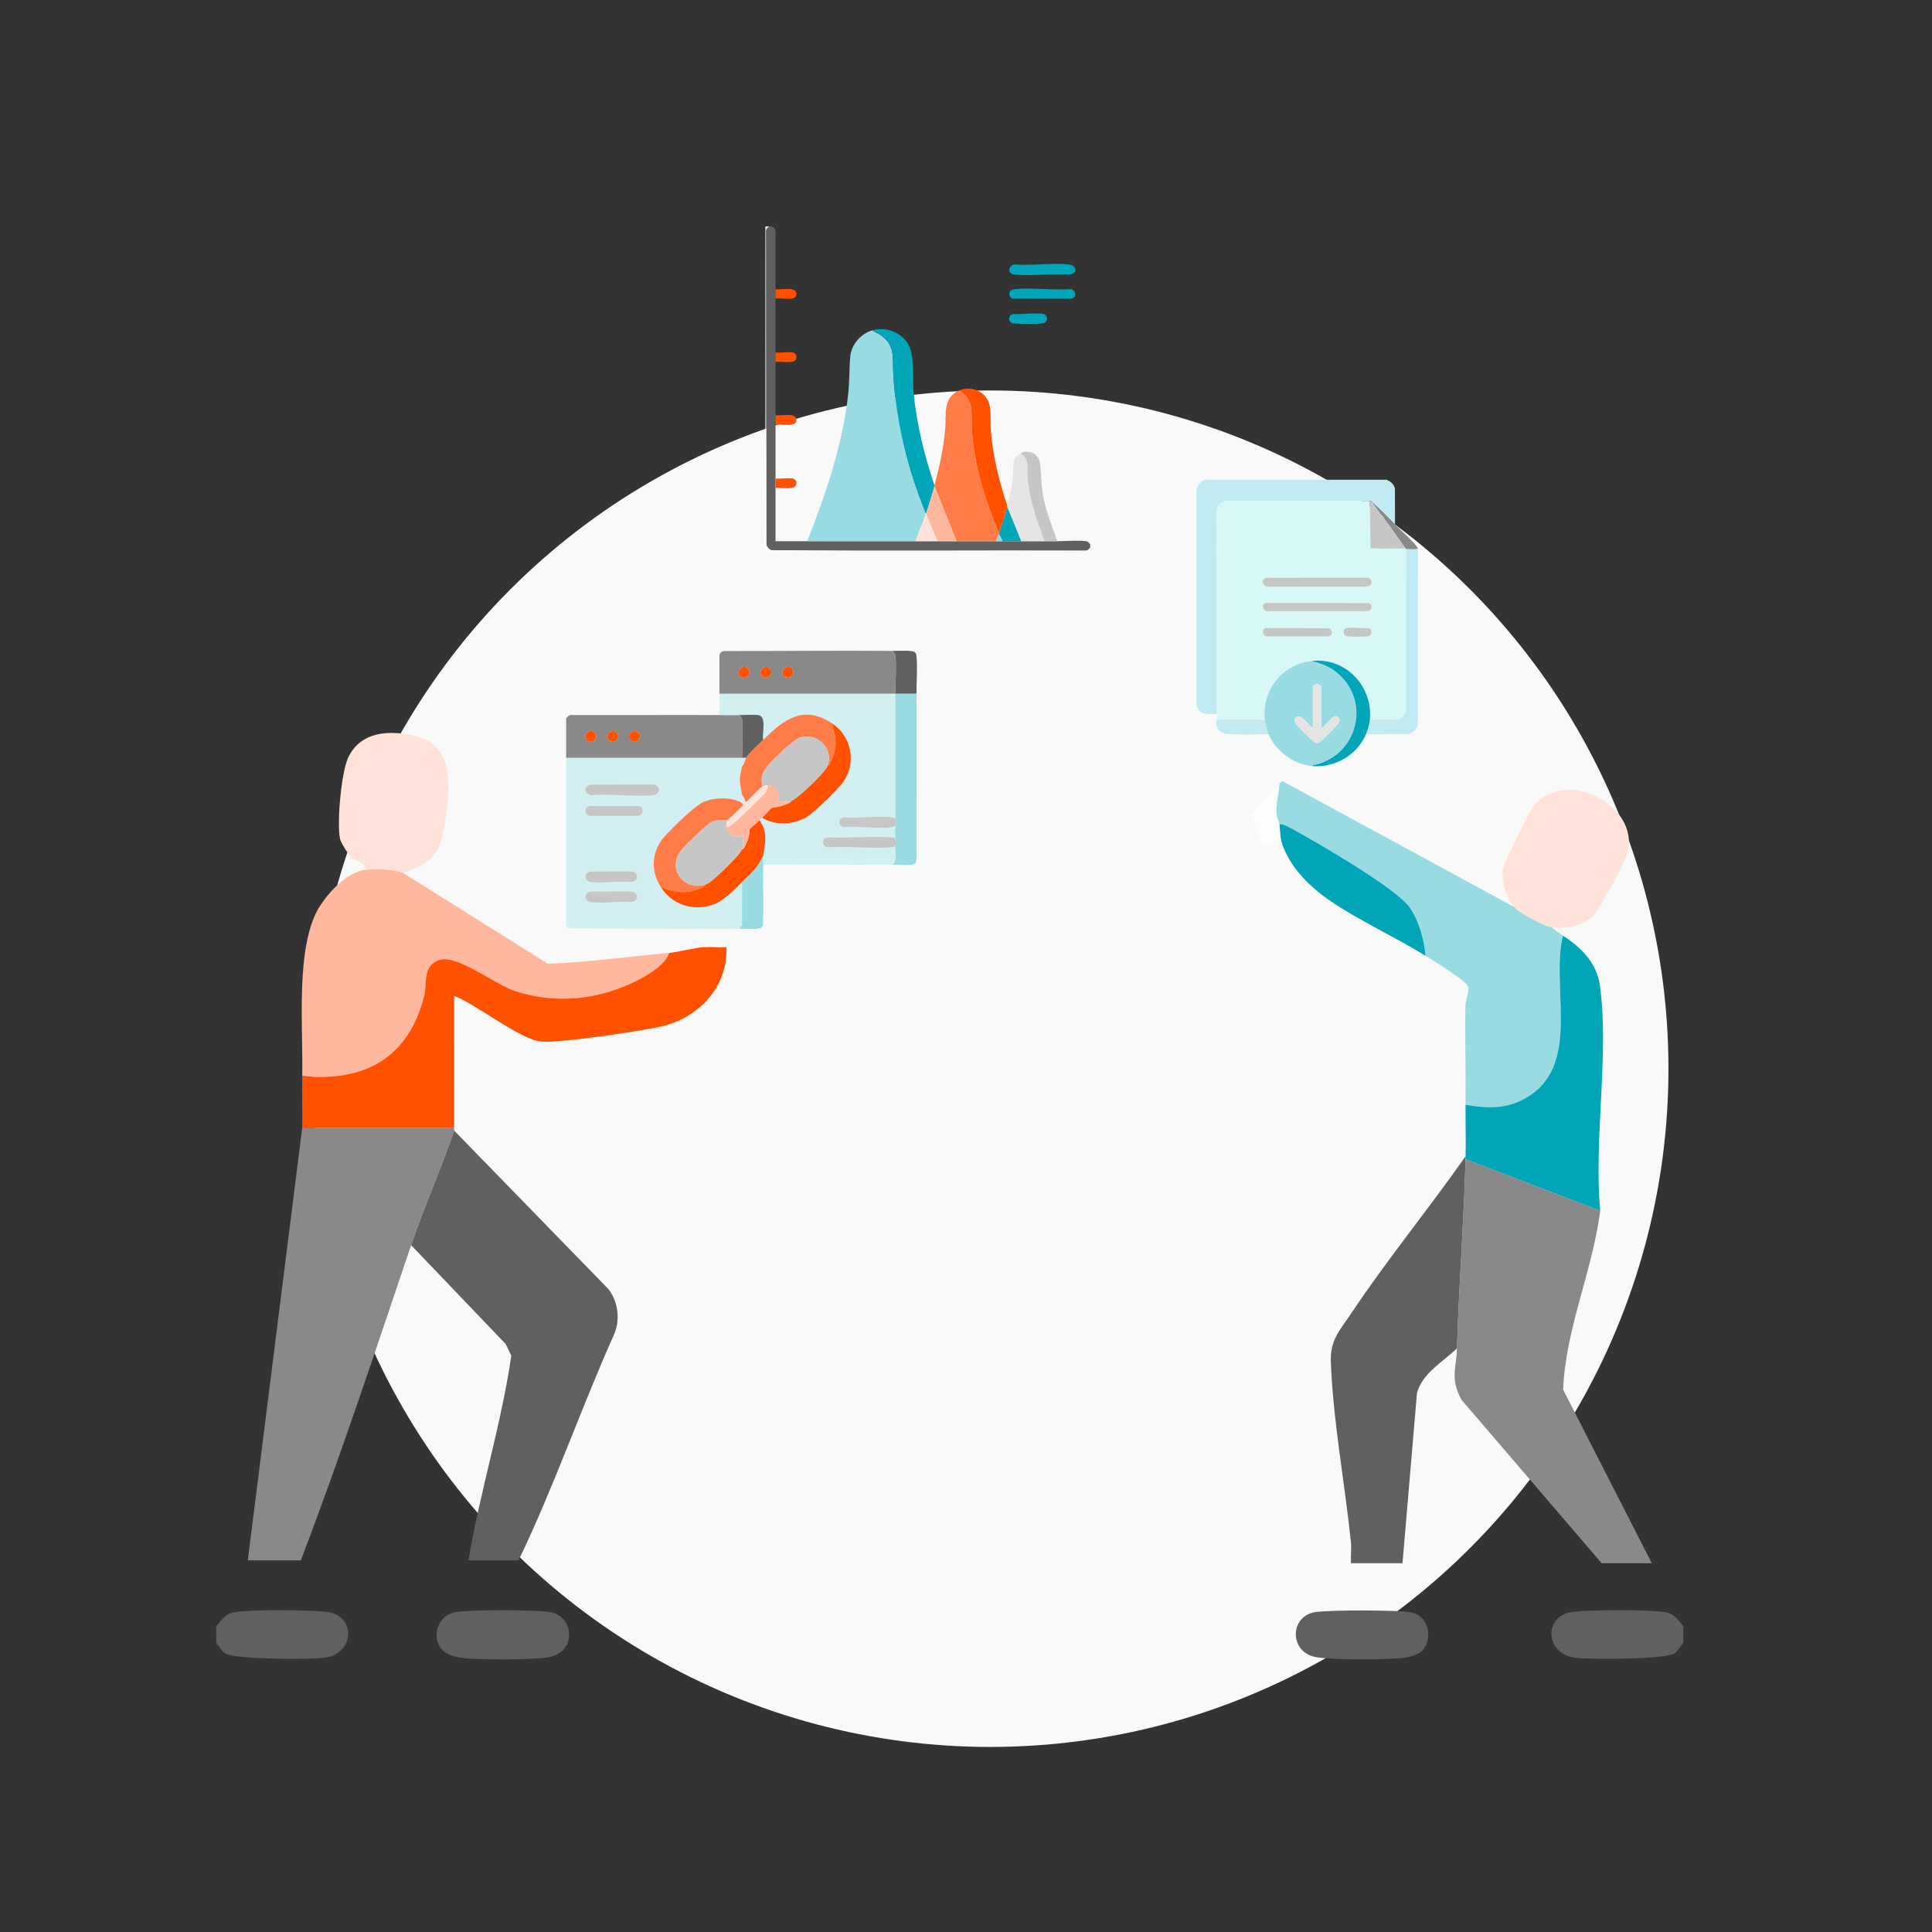 <?xml version="1.0" encoding="UTF-8"?>
<svg id="Capa_1" xmlns="http://www.w3.org/2000/svg" version="1.1" viewBox="0 0 1080 1080">
  <rect x="0" y="0" width="1080" height="1080" fill="#333333" stroke="none"/>
  <!-- Generator: Adobe Illustrator 29.6.0, SVG Export Plug-In . SVG Version: 2.1.1 Build 207)  -->
  <defs>
    <style>
      .st0 {
        fill: #ffe2da;
      }

      .st1 {
        fill: #898989;
      }

      .st2 {
        fill: #ff5100;
      }

      .st3 {
        fill: #d8f8f7;
      }

      .st4 {
        fill: #00a5b8;
      }

      .st5 {
        fill: #606060;
      }

      .st6 {
        fill: #d2f0f2;
      }

      .st7 {
        fill: #e5e5e5;
      }

      .st8 {
        fill: #98dbe3;
      }

      .st9 {
        fill: #f9f9f9;
      }

      .st10 {
        fill: #d6ebfd;
      }

      .st11 {
        fill: #ff7c48;
      }

      .st12 {
        fill: #c6c6c6;
      }

      .st13 {
        fill: #c1eaf3;
      }

      .st14 {
        fill: #fdfdfd;
      }

      .st15 {
        fill: #ffb79e;
      }
    </style>
  </defs>
  <circle class="st9" cx="553.54" cy="597.41" r="379.14"/>
  <g>
    <path class="st5" d="M120.9,909.08c3.2-3.86,5.09-7.05,10.51-7.91,9.52-1.51,41.22-1.29,51.19-.13,16.73,1.93,15.92,23.76-1.6,25.71-8.68.97-49.49.99-55.21-2.53-2.12-1.31-3.03-3.96-4.89-5.52v-9.61Z"/>
    <path class="st5" d="M940.99,909.08v9.61c-1.86,1.56-2.76,4.21-4.89,5.52-5.72,3.52-46.53,3.5-55.21,2.53-17.52-1.95-18.33-23.77-1.6-25.71,9.97-1.15,41.67-1.38,51.19.13,5.42.86,7.31,4.05,10.51,7.91Z"/>
    <path class="st1" d="M253.85,630.38c-.12.5.16,1.13,0,1.6-6.85,20.58-16.78,42.68-24.03,64.07-19.96,58.89-39.43,118.18-61.67,176.19h-29.63l30.43-241.86h84.89Z"/>
    <path class="st1" d="M894.54,676.83c-4.32,33.69-19.47,66.2-20.72,100.02l49.55,97h-28.03l-78.39-91.39c-6.44-12.2-2.84-17.05-2.49-28.74,1.04-35.22,3.87-70.62,4.81-105.71l75.28,28.83Z"/>
    <path class="st5" d="M253.85,631.98l86.51,88.88c5.24,7.24,6.47,17,2.83,25.28-18.62,41.61-33.58,85.21-53.3,126.1h-28.03c6.46-38.42,18.34-75.96,23.97-114.4l-3.15-6.53-52.86-55.26c7.25-21.39,17.18-43.49,24.03-64.07Z"/>
    <path class="st15" d="M204.19,486.22c5.78-.75,15.25-.32,20.82,1.6l81.22,50.91c22.54-.72,45.18-4.04,67.74-6.06-1.83,6.73-12.58,12.83-18.62,15.82-21.2,10.49-44.93,12.89-67.52,5.45-11.22-3.69-32.36-20.44-42.07-17.38s-6.82,13.03-8.65,20.22c-8.81,34.6-33.16,48-68.16,44.76.65-26.56-4.15-73.14,9.87-95.04,5.24-8.18,15.37-18.99,25.37-20.28Z"/>
    <path class="st8" d="M846.49,507.04c3.23,3.39,16.19,10.56,20.82,11.21,1.98,1.71,4.23,3.39,6.41,4.81-6.94,27.49,9.61,69.71-17.72,88.79-11.66,8.14-23.25,8.01-36.74,5.71.22-18.41-.4-36.9-.08-55.32.06-3.63,2.26-7.65,1.45-10.78s-19.51-14.51-23.8-17.18c-.65-8.94-3.74-19.81-8.91-27.13-7.54-10.68-51.63-36.18-65.29-43.64-2.39-1.31-4.71-2.62-7.49-2.91-.21-1.58-1.69-3.27-1.74-7.12-.08-5.45,1.54-10.03,1.74-15.31.46-.58,1.17-1.03,1.6-1.6l129.74,70.48Z"/>
    <path class="st5" d="M819.26,648c-.94,35.09-3.77,70.49-4.81,105.71-7.94,7.81-19.03,13.47-22.35,24.91l-8.09,95.22h-28.83c-.21-3.96.4-8.04-.02-12-3.36-32.19-10.18-69.24-11.22-100.97-.4-12.05,5.33-17.57,11.53-26.88,19.95-29.94,43.15-58.15,63.77-87.59-.01.53.01,1.07,0,1.6Z"/>
    <path class="st2" d="M406.01,529.47c1.09,22.19-15.55,39.68-36.52,44.37-12.13,2.71-55.65,9.15-66.6,8.44-11.82-.77-36.66-20.98-49.03-25.57l-.02,73.68h-84.89c.17-9.58-.23-19.25,0-28.83,35.01,3.24,59.35-10.16,68.16-44.76,1.83-7.18-1.19-17.12,8.65-20.22s30.85,13.68,42.07,17.38c22.6,7.44,46.32,5.04,67.52-5.45,6.04-2.99,16.79-9.09,18.62-15.82,5.63-.51,13.82-2.85,19.22-3.2,4.23-.28,8.57.22,12.81,0Z"/>
    <path class="st4" d="M894.54,676.83l-75.28-28.83c.01-.53-.01-1.07,0-1.6.25-9.58-.11-19.25,0-28.83,13.49,2.31,25.08,2.43,36.74-5.71,27.33-19.09,10.78-61.31,17.72-88.79,10.25,6.67,18.89,15.07,20.68,28.17,5.2,37.9-3.59,86.55.14,125.6Z"/>
    <path class="st0" d="M225.02,487.82c-5.58-1.92-15.04-2.35-20.82-1.6.39-4.59-4.84-4.08-8.02-7.2-1.59-1.56-5.58-7.83-6.06-9.95-1.97-8.83.68-37.79,4.67-45.91,7.1-14.47,22.98-15.06,37.07-11.85,22.67,5.17,19.68,28.97,17.17,46.86s-6.29,24.52-24,29.66Z"/>
    <path class="st0" d="M867.31,518.26c-4.63-.65-17.59-7.82-20.82-11.21-4.86-5.1-7.36-14.6-6.32-21.51.55-3.65,14.83-32.15,17.51-35.37,17.44-21.07,59.1-.11,52.12,26.51-1.32,5.04-15.57,31.77-19.19,35.25-6.46,6.22-14.59,7.57-23.29,6.34Z"/>
    <path class="st4" d="M796.83,534.27c-16.55-10.32-36.89-19.54-52.86-30.43-11.52-7.86-22.57-18.52-27.23-32.03-1.44-4.18-1.08-7.28-1.6-11.21,2.78.29,5.09,1.6,7.49,2.91,13.67,7.46,57.75,32.96,65.29,43.64,5.17,7.32,8.26,18.19,8.91,27.13Z"/>
    <path class="st5" d="M247.94,922.98c-7.61-6.98-3.46-20.22,6.8-21.82,8.83-1.38,43.84-1.38,52.67,0,13.81,2.15,15.39,23-1.65,25.39-10.04,1.4-37.69,1.34-47.94.19-2.96-.33-7.73-1.79-9.87-3.76Z"/>
    <path class="st5" d="M794.78,923.05c-1.77,1.77-7.27,3.4-9.93,3.7-9.86,1.1-40,1.25-49.31-.43-14.92-2.69-14.76-22.87-.29-25.16,7.62-1.2,47.07-1.3,54.03.25,9.64,2.15,11.9,15.21,5.5,21.63Z"/>
    <path class="st14" d="M715.15,460.59c.52,3.93.16,7.04,1.6,11.21-2.79-.54-9.12.97-11-.22-.7-.44-6.3-14.47-6.37-15.29-.23-2.47,13.37-15.11,15.77-18.13-.2,5.27-1.82,9.86-1.74,15.31.05,3.85,1.53,5.54,1.74,7.12Z"/>
  </g>
  <g>
    <path class="st13" d="M775.14,268.19c2.26.99,4.03,2.42,4.61,4.92l.07,20.09c-3.98-3.99-8.03-8.09-12.19-11.88-.55-.5-.82-1.28-1.88-1.25h-80.21c-2.74.1-5.36,2.71-5.47,5.46-.06,37.89.13,75.78.01,113.66-5.22.26-10.29.61-11.26-5.78v-118.82c.26-3.17,1.8-5.16,4.69-6.4h101.61Z"/>
    <path class="st3" d="M765.76,280.07l.29,25.81.65.6c6.31.38,12.72.06,19.06.16l.31.31-.07,90.44c-.55,2.43-2.24,4.05-4.53,4.85l-15.72.07c1.81-18.67-13.62-35.05-32.52-32.83-16.69,1.96-27.71,16.17-26.26,32.83h-26.89c.01-1.04,0-2.09,0-3.13.11-37.88-.08-75.78-.01-113.66.11-2.75,2.73-5.36,5.47-5.47h80.21ZM708.15,322.97c-3.3.6-2.76,4.9.55,4.93h55.35c3.55-.37,3.7-4.57,0-5.01l-55.9.08ZM707.52,337.04c-2.45.56-1.8,4.69.86,4.63h55.36c2.87.1,4.16-2.83,1.7-4.53l-57.92-.1ZM707.52,351.11c-2.45.56-1.8,4.69.86,4.63h33.78c2.69-.32,3.24-3.07,1.08-4.53l-35.73-.1ZM752.54,351.11c-2.2.51-2.07,4.19.58,4.61,1.87.3,9.66.29,11.53,0,2.58-.4,2.75-3.8.32-4.66-3.56.48-9.13-.7-12.43.06Z"/>
    <path class="st8" d="M733.24,369.49c5.24,1.36,10.2,3.18,14.39,6.72,18.93,16,11.28,45.85-12.72,51.4-.57.13-1.23-.3-1.04.66-10.52-.78-20.62-8.15-24.7-17.82-.93-2.21-1.98-5.76-2.19-8.13-1.45-16.66,9.58-30.87,26.26-32.83ZM738.56,407.01v-23.29c0-.09-1.09-1.17-1.26-1.24-1.17-.54-3.43.42-3.43,1.56v22.98c-2.28-1.35-5.55-6.9-8.26-6.56-2.32.29-2.27,2.61-1.13,4.22,1.28,1.81,7.66,8.04,9.53,9.54,1.47,1.19,2.23,1.7,3.93.47,1.61-1.16,8.94-8.53,10.15-10.17,1.73-2.33.08-4.78-2.44-4.01-.93.28-4.86,5.04-6.16,6.03-.32.24-.39.6-.94.47Z"/>
    <path class="st13" d="M763.57,410.45c.95-2.27,1.95-5.69,2.19-8.13l15.72-.07c2.29-.8,3.98-2.42,4.53-4.85l.07-90.44c2.14-.16,4.52.37,6.57-.31l-.14,98.5c-.69,2.9-2.75,4.81-5.72,5.22l-23.21.08Z"/>
    <path class="st4" d="M765.76,402.32c-.24,2.44-1.24,5.86-2.19,8.13-4.85,11.53-17.31,18.74-29.7,17.82-.19-.97.48-.53,1.04-.66,24-5.54,31.65-35.4,12.72-51.4-4.19-3.54-9.14-5.36-14.39-6.72,18.89-2.22,34.33,14.16,32.52,32.83Z"/>
    <path class="st13" d="M706.98,402.32c.21,2.37,1.26,5.92,2.19,8.13-8.15-.21-16.43.42-24.53-.33-2.68-.64-4.59-3.08-4.84-5.81-.09-.98.28-1.52.29-1.99h26.89Z"/>
    <path class="st1" d="M779.83,293.2c3.39,3.4,9.36,8.65,12.04,12.19.3.4.62.77.77,1.26-2.05.68-4.43.15-6.57.31l-.31-.31-18.13-25.33c4.17,3.79,8.22,7.89,12.19,11.88Z"/>
    <path class="st12" d="M767.64,281.32l18.13,25.33c-6.34-.11-12.76.21-19.06-.16l-.65-.6-.29-25.81c1.06-.02,1.33.75,1.88,1.25Z"/>
    <path class="st12" d="M708.15,322.97l55.9-.08c3.7.44,3.55,4.63,0,5.02h-55.35c-3.31-.04-3.86-4.34-.55-4.94Z"/>
    <path class="st12" d="M707.52,337.04l57.92.1c2.46,1.7,1.17,4.63-1.7,4.54h-55.36c-2.67.06-3.32-4.07-.86-4.63Z"/>
    <path class="st12" d="M707.52,351.11l35.73.1c2.16,1.46,1.61,4.22-1.08,4.53h-33.78c-2.67.06-3.32-4.07-.86-4.63Z"/>
    <path class="st12" d="M752.54,351.11c3.3-.76,8.87.42,12.43-.06,2.42.86,2.25,4.26-.32,4.66-1.87.29-9.66.3-11.53,0-2.65-.42-2.78-4.1-.58-4.61Z"/>
    <path class="st7" d="M738.56,407.01c.55.14.62-.23.94-.47,1.3-1,5.23-5.75,6.16-6.03,2.53-.77,4.17,1.68,2.44,4.01-1.22,1.64-8.55,9.01-10.15,10.17-1.7,1.22-2.46.71-3.93-.47-1.87-1.51-8.25-7.74-9.53-9.54-1.14-1.61-1.19-3.92,1.13-4.22,2.7-.34,5.97,5.21,8.26,6.56v-22.98c0-1.14,2.26-2.1,3.43-1.56.16.07,1.26,1.16,1.26,1.24v23.29Z"/>
  </g>
  <g>
    <path class="st5" d="M431.75,126.59c.9.72,1.79,1.35,1.78,2.65,0,10.8-.03,21.6,0,32.4,0,1.77,0,3.54,0,5.31.01,10.02,0,20.06,0,30.09,0,1.77,0,3.54,0,5.31,0,9.91,0,19.83,0,29.73,0,1.77,0,3.54,0,5.31,0,10.02-.01,20.06,0,30.09,0,1.77,0,3.54,0,5.31,0,9.91,0,19.83,0,29.74,5.89,0,11.81-.01,17.7,0,20.17.04,40.36,0,60.53,0,4.12,0,8.26,0,12.39,0,3.53,0,7.08,0,10.62,0,7.31,0,14.64,0,21.95,0,1.18,0,2.36,0,3.54,0,3.53,0,7.09,0,10.62,0,4.36,0,8.74-.01,13.1,0,2.35,0,4.72-.01,7.08,0,4.55.02,11.94-.64,16.08.02,1.2.19,1.62.9,2.32,1.75v1.77c-.79,1.05-1.53,1.9-2.99,1.79-58.43-.22-116.94.36-175.32-.29-1.36-.55-2.24-1.54-2.76-2.9l-.18-175.07c-.11-1.46.74-2.2,1.79-2.99h1.77Z"/>
    <path class="st14" d="M429.98,126.59c-1.05.79-1.9,1.53-1.79,2.99l.18,175.07c.52,1.36,1.4,2.35,2.76,2.9,58.37.64,116.89.07,175.32.29,1.46.11,2.2-.74,2.99-1.79v2.12h-181.59V126.59h2.12Z"/>
    <path class="st8" d="M517.41,286.95c-1.36,5.37-3.8,10.39-5.66,15.58-20.17,0-40.36.04-60.53,0,10.49-26.6,19.92-54.02,22.97-82.7.72-6.83.5-13.81,1.11-20.48s5.88-12.87,12.38-14.7c1.2,1.04,2.76,1.49,4.15,2.4,8.77,5.7,7.05,12.63,7.52,21.51,1.41,27.08,7.84,53.39,18.07,78.39Z"/>
    <path class="st11" d="M558.47,297.92c.04.22-.06.53,0,.71l-1.77,3.89c-7.31,0-14.64,0-21.95,0l-12.39-30.8c.03-.11-.03-.24,0-.35,2.79-10.39,5.11-20.91,6.01-31.68.69-8.19-1.43-17.4,7.79-21.41,3.35,2.41,6.28,5.39,6.72,9.74.53,5.28.17,11.15.72,16.63,1.84,18.41,7.6,36.41,14.86,53.28Z"/>
    <path class="st4" d="M522.37,271.37c-.03.11.03.24,0,.35-1.39,5.12-3.03,10.16-4.6,15.22h-.35c-10.22-25-16.65-51.32-18.07-78.39-.46-8.88,1.25-15.81-7.52-21.51-1.39-.91-2.95-1.35-4.15-2.4,7.42-2.09,15.84.94,19.89,7.54,3.78,6.16,2.48,18.98,3.12,26.62,1.51,17.94,6.05,35.57,11.68,52.57Z"/>
    <path class="st2" d="M563.08,282.7c-.05.21.05.5,0,.71-1.29,4.92-2.88,9.74-4.6,14.51-7.27-16.86-13.02-34.87-14.86-53.28-.55-5.48-.18-11.35-.72-16.63-.44-4.35-3.37-7.33-6.72-9.74,6.18-2.69,13.57-.03,16.35,6.13,1.74,3.86,1.02,11.47,1.35,15.99,1.05,14.45,4.62,28.64,9.2,42.3Z"/>
    <path class="st7" d="M570.51,253.67c5.23,2.39,3.56,8.38,3.9,12.92.93,12.51,5.12,24.36,9.55,35.93-4.36-.01-8.74,0-13.1,0l-7.79-19.11c.05-.2-.05-.5,0-.71,1.1-4.35,2.24-8.44,2.79-12.97.45-3.69.19-8.38.91-11.83.19-.92,1.12-2.52,1.78-3.18.85-.84,1.25-.66,1.96-1.05Z"/>
    <path class="st12" d="M591.04,302.52c-2.35-.01-4.72,0-7.08,0-4.43-11.58-8.63-23.42-9.55-35.93-.34-4.54,1.34-10.53-3.9-12.92.42-.23.42-.86,1.61-1.04,4.85-.75,8.86,1.96,9.35,6.89.68,6.81.46,12.27,1.95,19.29,1.73,8.17,4.87,15.87,7.61,23.71Z"/>
    <path class="st4" d="M564.94,152.69c-1.96-1.97.02-4.91,2.56-4.86,9.55.78,20.74-1.04,30.09,0,4.62.51,4.54,5.2.35,5.66-9.81-.67-20.8.9-30.46.02-.75-.07-2.02-.3-2.54-.83Z"/>
    <path class="st4" d="M564.94,162.44c.52-.52,1.79-.76,2.54-.83,9.78-.89,20.9.71,30.82.01,3.25.2,3.8,5.04.35,5.32h-32.24c-2.15-.23-2.96-3.02-1.48-4.51Z"/>
    <path class="st4" d="M566.16,175.52c5.14.41,11.95-.82,16.89-.05,2.99.46,2.98,4.81,0,5.27-2.62.41-13.98.41-16.6,0-2.93-.46-3.14-4.38-.3-5.21Z"/>
    <path class="st2" d="M433.52,166.95c0-1.77,0-3.54,0-5.31,2.93.62,11.51-1.83,11.71,2.66s-8.76,1.95-11.71,2.65Z"/>
    <path class="st2" d="M433.52,237.39c0-1.77,0-3.54,0-5.31,2.93.62,11.51-1.83,11.71,2.66s-8.76,1.95-11.71,2.65Z"/>
    <path class="st2" d="M433.52,202.34c0-1.77,0-3.54,0-5.31,2.89.37,7.01-.51,9.73,0,1.85.35,2.52,2.68,1.42,4.23-1.49,2.08-8.6.65-11.14,1.07Z"/>
    <path class="st2" d="M433.52,272.79c0-1.77,0-3.54,0-5.31,2.89.37,7.01-.51,9.73,0,1.85.35,2.52,2.68,1.42,4.23-1.49,2.08-8.6.65-11.14,1.07Z"/>
    <path class="st15" d="M534.76,302.52c-3.53,0-7.08,0-10.62,0-2.11-5.18-4.78-10.19-6.37-15.58,1.58-5.06,3.21-10.1,4.6-15.22l12.39,30.8Z"/>
    <path class="st4" d="M570.86,302.52c-3.53,0-7.09,0-10.62,0-.02-1.28-1.49-3-1.77-3.89-.06-.18.04-.49,0-.71,1.72-4.78,3.31-9.59,4.6-14.51l7.79,19.11Z"/>
    <path class="st0" d="M524.14,302.52c-4.12,0-8.26,0-12.39,0,1.87-5.19,4.31-10.2,5.66-15.58h.35c1.59,5.39,4.26,10.39,6.37,15.58Z"/>
    <path class="st8" d="M560.24,302.52c-1.18,0-2.36,0-3.54,0l1.77-3.89c.28.9,1.75,2.61,1.77,3.89Z"/>
  </g>
  <g>
    <path class="st6" d="M414.79,423.61c-.04,1.57.15,3.34,0,4.85-.2,1.99-1.03,3.94-1.17,6.14-.25,4.04.82,6.35,1.17,9.91.11,1.16.23,3.22-.38,4.11-6.02-3.19-15.58-2.93-21.68-.07-4.78,2.24-20.82,17.61-23.62,22.13-4.99,8.06-4.79,17.04.16,24.99,6.01,9.65,17.15,13.77,28.39,10.35,6.69-2.04,12.29-8.16,17.13-12.96l.02,23.73c.07,1.13-1.09,1.51-1.55,2.41-31.69.28-63.51.02-95.15-.28l-1.63-1.21v-94.1h98.31ZM329.76,438.62c-3.72,1.39-3.11,5.28.68,5.9,10.99-.94,24.1,1.22,34.83,0,4.21-.48,4.19-5.45,0-5.99l-35.5.09ZM329.38,450.57c-3.07.83-2.72,5.04.32,5.5h27.11c3.03-.47,3.34-5.05,0-5.56l-27.44.06ZM329.76,487.16c-3.5,1.03-3.15,5.34.32,5.87,6.8,1.05,16.21-.72,23.29,0,3.75-1.02,3.77-4.9,0-5.93l-23.61.06ZM329.76,498.37c-3.5,1.03-3.15,5.34.32,5.87,6.8,1.05,16.21-.72,23.29,0,3.75-1.02,3.77-4.9,0-5.93l-23.61.06Z"/>
    <path class="st1" d="M402.16,399.71c3.69.01,7.4-.03,11.09,0,.64,1,1.37,1.12,1.55,2.41.76,5.43.12,15.63-.02,21.49h-98.31v-22.03c.85-1.1,1.66-2,3.23-1.88,27.48.1,54.97-.08,82.45.02ZM332.44,409.52c-2.78-2.71-7.16,1.56-4.38,4.27s7.16-1.56,4.38-4.27ZM344.68,409.52c-2.78-2.71-7.16,1.56-4.38,4.27s7.16-1.56,4.38-4.27ZM356.92,409.52c-2.78-2.71-7.16,1.56-4.38,4.27s7.16-1.56,4.38-4.27Z"/>
    <path class="st6" d="M500.47,387.76c.08,23.27-.06,46.56,0,69.83-.53-.44-.98-.7-1.7-.76-8.61-.79-18.45.64-27.2,0-3.36.42-2.97,5.51.39,5.63,8.45-.64,18.12.83,26.41,0,.82-.08,1.41-.36,2.09-.76-.15,2.07-.15,5.03,0,7.09-.82-.53-1.49-.7-2.47-.77-11.38-.8-23.73.64-35.22.01-3.77.39-3.89,5.18,0,5.62,11.42-.7,23.93.9,35.22.01.98-.08,1.65-.23,2.47-.77-.21,2.5.44,6.15,0,8.39-.19.96-1.13,1.25-1.52,2.06-24.09.21-48.21-.16-72.3,0,.04-1.57-.15-3.33,0-4.85.59-6.13,2.33-9.89,0-16.43v-4.48c7.5,3.92,16.97,3.41,24.21-.82,4.09-2.39,17.96-15.86,20.63-19.82,7.41-11,4.52-25.5-6.59-32.76-16.05-10.49-27-1.76-38.25,9.33-.83-3.48,2.24-13.25-2.86-13.82-3.07-.35-7.29.04-10.53,0-3.69-.03-7.4.01-11.09,0v-11.95h98.31Z"/>
    <path class="st1" d="M498.94,363.86c.64,1,1.37,1.12,1.55,2.41.81,5.76-.04,15.27-.02,21.49h-98.31c0-7.14-.02-14.3.02-21.45.18-1.17,1.01-2.05,2.16-2.37,31.52.06,63.07-.36,94.59-.08ZM418.12,373.68c-2.78-2.71-7.16,1.56-4.38,4.27s7.16-1.56,4.38-4.27ZM430.36,373.68c-2.78-2.71-7.16,1.56-4.38,4.27s7.16-1.56,4.38-4.27ZM442.6,373.68c-2.78-2.71-7.16,1.56-4.38,4.27s7.16-1.56,4.38-4.27Z"/>
    <path class="st8" d="M512.33,387.76c.12,31.04-.07,62.1-.02,93.14-.16,1.11-1.03,2.12-2.16,2.37-2.56.56-8.23.05-11.2.08.39-.81,1.33-1.11,1.52-2.06.45-2.24-.2-5.89,0-8.39.04-.53.75-1.32.73-2.06-.02-.67-.67-1.27-.73-2.04-.15-2.07-.15-5.03,0-7.09.1-1.38,1.43-2.3,0-4.11-.06-23.27.08-46.56,0-69.83h11.86Z"/>
    <path class="st8" d="M426.65,483.35c-.27,11.32.35,22.68-.17,34-.21.5-.53.96-.99,1.28-1.48,1.04-9.78.55-12.23.57.46-.9,1.62-1.27,1.55-2.41l-.02-23.73c3.08-3.06,6.99-6.56,9.34-10.11.97-1.46,1.48-3.08,2.52-4.45-.15,1.52.04,3.28,0,4.85Z"/>
    <path class="st5" d="M512.33,387.76h-11.86c-.02-6.22.83-15.73.02-21.49-.18-1.29-.91-1.41-1.55-2.41,2.45.02,10.75-.47,12.23.57.98.69,1.07,1.51,1.17,2.59.59,6.28-.04,14.25-.02,20.74Z"/>
    <path class="st11" d="M414.4,448.62c.19.1.44.91,1.15.75-.07.07-.14.73-.55,1.13-1.43,1.38-7.3,7.62-8.63,7.83-3.35.52-5.18-.57-8.82,1.29-2.78,1.42-14.32,12.72-16.62,15.51-8.28,10.03.99,23.07,13.2,19.42-.05.03-.01.63-.61,1.07-.74.55-3.28,1.51-4.27,1.82-6.92,2.18-13.56,1.38-19.99-1.78-4.95-7.95-5.15-16.93-.16-24.99,2.8-4.52,18.84-19.88,23.62-22.13,6.1-2.86,15.66-3.13,21.68.07Z"/>
    <path class="st11" d="M464.9,404.19l1.81,6.64c1.09,6.02-.12,10.98-3.03,16.28-.29.52-.15,1.18-1.08.98,3.67-9.44-5.72-18.93-15.51-15.7-3.96,1.31-14.75,11.98-17.78,15.5s-4.26,7.19-3.05,11.77c-2.02,1.09-6.43,6.16-8.41,8.05-.41.4-1.08.46-1.16.53-.47-1.2-.89-2.97-1.91-3.73-.35-3.57-1.42-5.87-1.17-9.91.14-2.2.96-4.15,1.17-6.14,1.12-1.24,1.48-3.52,2.3-4.85,1.69-2.77,7-7.56,9.56-10.08,11.26-11.09,22.2-19.82,38.25-9.33Z"/>
    <path class="st2" d="M424.73,458.33c.39,1.14,1.55,2.72,1.91,3.73,2.33,6.54.59,10.3,0,16.43-1.04,1.36-1.55,2.98-2.52,4.45-2.34,3.56-6.26,7.06-9.34,10.11-4.84,4.8-10.45,10.93-17.13,12.96-11.24,3.42-22.38-.7-28.39-10.35,6.43,3.16,13.07,3.96,19.99,1.78.99-.31,3.53-1.27,4.27-1.82.59-.44.55-1.04.61-1.07.7-.46,1.78-.7,2.43-1.18,3.67-2.72,16.78-15,18.23-18.61.81.14,1.57-1.57,1.85-2.12,1.37-2.69,2.52-6.06,2.36-9.08,1.82-1.87,4-3.52,5.74-5.23Z"/>
    <path class="st12" d="M329.76,438.62l35.5-.09c4.19.54,4.21,5.51,0,5.99-10.73,1.22-23.84-.94-34.83,0-3.78-.63-4.4-4.52-.68-5.9Z"/>
    <path class="st12" d="M329.38,450.57l27.44-.06c3.33.5,3.03,5.09,0,5.56h-27.11c-3.04-.46-3.4-4.67-.32-5.5Z"/>
    <path class="st12" d="M329.76,487.16l23.61-.06c3.77,1.03,3.75,4.91,0,5.93-7.08-.72-16.49,1.05-23.29,0-3.48-.54-3.83-4.84-.32-5.87Z"/>
    <path class="st12" d="M329.76,498.37l23.61-.06c3.77,1.03,3.75,4.91,0,5.93-7.08-.72-16.49,1.05-23.29,0-3.48-.54-3.83-4.84-.32-5.87Z"/>
    <path class="st10" d="M416.7,448.25c-.32.31-.81.79-1.15,1.12-.71.16-.96-.65-1.15-.75.61-.89.49-2.95.38-4.11,1.02.77,1.45,2.54,1.91,3.73Z"/>
    <path class="st10" d="M417.08,423.61c-.81,1.34-1.17,3.61-2.3,4.85.15-1.51-.04-3.29,0-4.85h2.3Z"/>
    <path class="st5" d="M426.65,413.52c-2.56,2.52-7.88,7.31-9.56,10.08h-2.3c.14-5.86.78-16.06.02-21.49-.18-1.29-.91-1.41-1.55-2.41,3.24.03,7.46-.36,10.53,0,5.1.58,2.03,10.34,2.86,13.82Z"/>
    <path class="st2" d="M356.92,409.52c2.78,2.72-1.6,6.99-4.38,4.27s1.6-6.99,4.38-4.27Z"/>
    <path class="st2" d="M344.68,409.52c2.78,2.72-1.6,6.98-4.38,4.27s1.6-6.99,4.38-4.27Z"/>
    <path class="st2" d="M332.44,409.52c2.78,2.71-1.6,6.99-4.38,4.27s1.6-6.98,4.38-4.27Z"/>
    <path class="st2" d="M426.65,457.59c-.22-.11-.41-.4-.77-.37,1.7-1.68,3.6-3.8,5.36-5.6,3.3-.45,6.74-1.17,9.71-2.68.54-.28,1.21-.16,1-1.05,3.3-.94,14.74-12.25,17.41-15.3.89-1.01,2.8-3.34,3.25-4.49.93.2.79-.46,1.08-.98,2.91-5.29,4.11-10.26,3.03-16.28l-1.81-6.64c11.11,7.26,14,21.76,6.59,32.76-2.67,3.96-16.54,17.43-20.63,19.82-7.25,4.23-16.71,4.74-24.21.82Z"/>
    <path class="st12" d="M500.47,468.79c.06.77.71,1.37.73,2.04.02.75-.69,1.54-.73,2.06-.82.54-1.49.69-2.47.77-11.29.89-23.79-.71-35.22-.01-3.89-.44-3.77-5.23,0-5.62,11.49.63,23.84-.81,35.22-.01.98.07,1.65.24,2.47.77Z"/>
    <path class="st12" d="M500.47,457.59c1.43,1.81.1,2.73,0,4.11-.68.4-1.28.68-2.09.76-8.29.82-17.96-.64-26.41,0-3.37-.12-3.75-5.21-.39-5.63,8.75.64,18.59-.79,27.2,0,.72.07,1.18.32,1.7.76Z"/>
    <path class="st10" d="M425.88,457.21c.35-.03.55.26.77.37v4.48c-.36-1.02-1.53-2.59-1.91-3.73.33-.32.82-.8,1.15-1.12Z"/>
    <path class="st2" d="M418.12,373.68c2.78,2.72-1.6,6.99-4.38,4.27s1.6-6.99,4.38-4.27Z"/>
    <path class="st2" d="M442.6,373.68c2.78,2.72-1.6,6.99-4.38,4.27s1.6-6.99,4.38-4.27Z"/>
    <path class="st2" d="M430.36,373.68c2.78,2.72-1.6,6.99-4.38,4.27s1.6-6.99,4.38-4.27Z"/>
    <path class="st12" d="M406.37,458.33c.38,1.19-.45,2.2-.38,3.73.13,2.82,2.66,5.41,5.55,5.61,1.62.11,2.62-.72,4.01-.38-.43,2.63.42,4.51-.77,7.47-1.45,3.61-14.56,15.89-18.23,18.61-.65.48-1.72.72-2.43,1.18-12.21,3.65-21.48-9.39-13.2-19.42,2.31-2.8,13.85-14.09,16.62-15.51,3.64-1.86,5.47-.76,8.82-1.29Z"/>
    <path class="st0" d="M429.32,438.92c-.15,1.72-.64,3.12-1.71,4.49-1.56,1.99-18.11,17.98-19.39,18.41-.72.24-1.47.29-2.23.25-.07-1.53.76-2.55.38-3.73,1.33-.21,7.21-6.46,8.63-7.83.41-.4.48-1.06.55-1.13.34-.33.82-.81,1.15-1.12.07-.07.74-.14,1.16-.53,1.97-1.9,6.39-6.96,8.41-8.05.97-.52,1.95-.73,3.06-.75Z"/>
    <path class="st12" d="M462.6,428.09c-.44,1.14-2.36,3.47-3.25,4.49-2.67,3.05-14.11,14.36-17.41,15.3-2.07.59-5.17.53-7.27,0,2.31-4.13-.64-9.04-5.36-8.96-1.11.02-2.09.22-3.06.75-1.21-4.58.04-8.28,3.05-11.77s13.82-14.19,17.78-15.5c9.79-3.24,19.18,6.26,15.51,15.7Z"/>
    <path class="st15" d="M434.68,447.88c-.51.92-2.56,2.83-3.44,3.73-1.76,1.8-3.65,3.92-5.36,5.6-.33.32-.82.8-1.15,1.12-1.74,1.71-3.91,3.35-5.74,5.23-1,1.03-3.2,2.28-3.44,3.73-1.38-.33-2.39.49-4.01.38-2.89-.2-5.42-2.79-5.55-5.61.76.05,1.51,0,2.23-.25,1.28-.43,17.83-16.42,19.39-18.41,1.07-1.37,1.56-2.77,1.71-4.49,4.71-.08,7.67,4.83,5.36,8.96Z"/>
    <path class="st15" d="M418.99,463.56c.16,3.02-1,6.39-2.36,9.08-.28.55-1.03,2.26-1.85,2.12,1.18-2.96.33-4.84.77-7.47.24-1.45,2.44-2.7,3.44-3.73Z"/>
    <path class="st15" d="M441.95,447.88c.2.89-.46.78-1,1.05-2.97,1.51-6.41,2.23-9.71,2.68.88-.9,2.93-2.81,3.44-3.73,2.1.53,5.2.59,7.27,0Z"/>
  </g>
</svg>